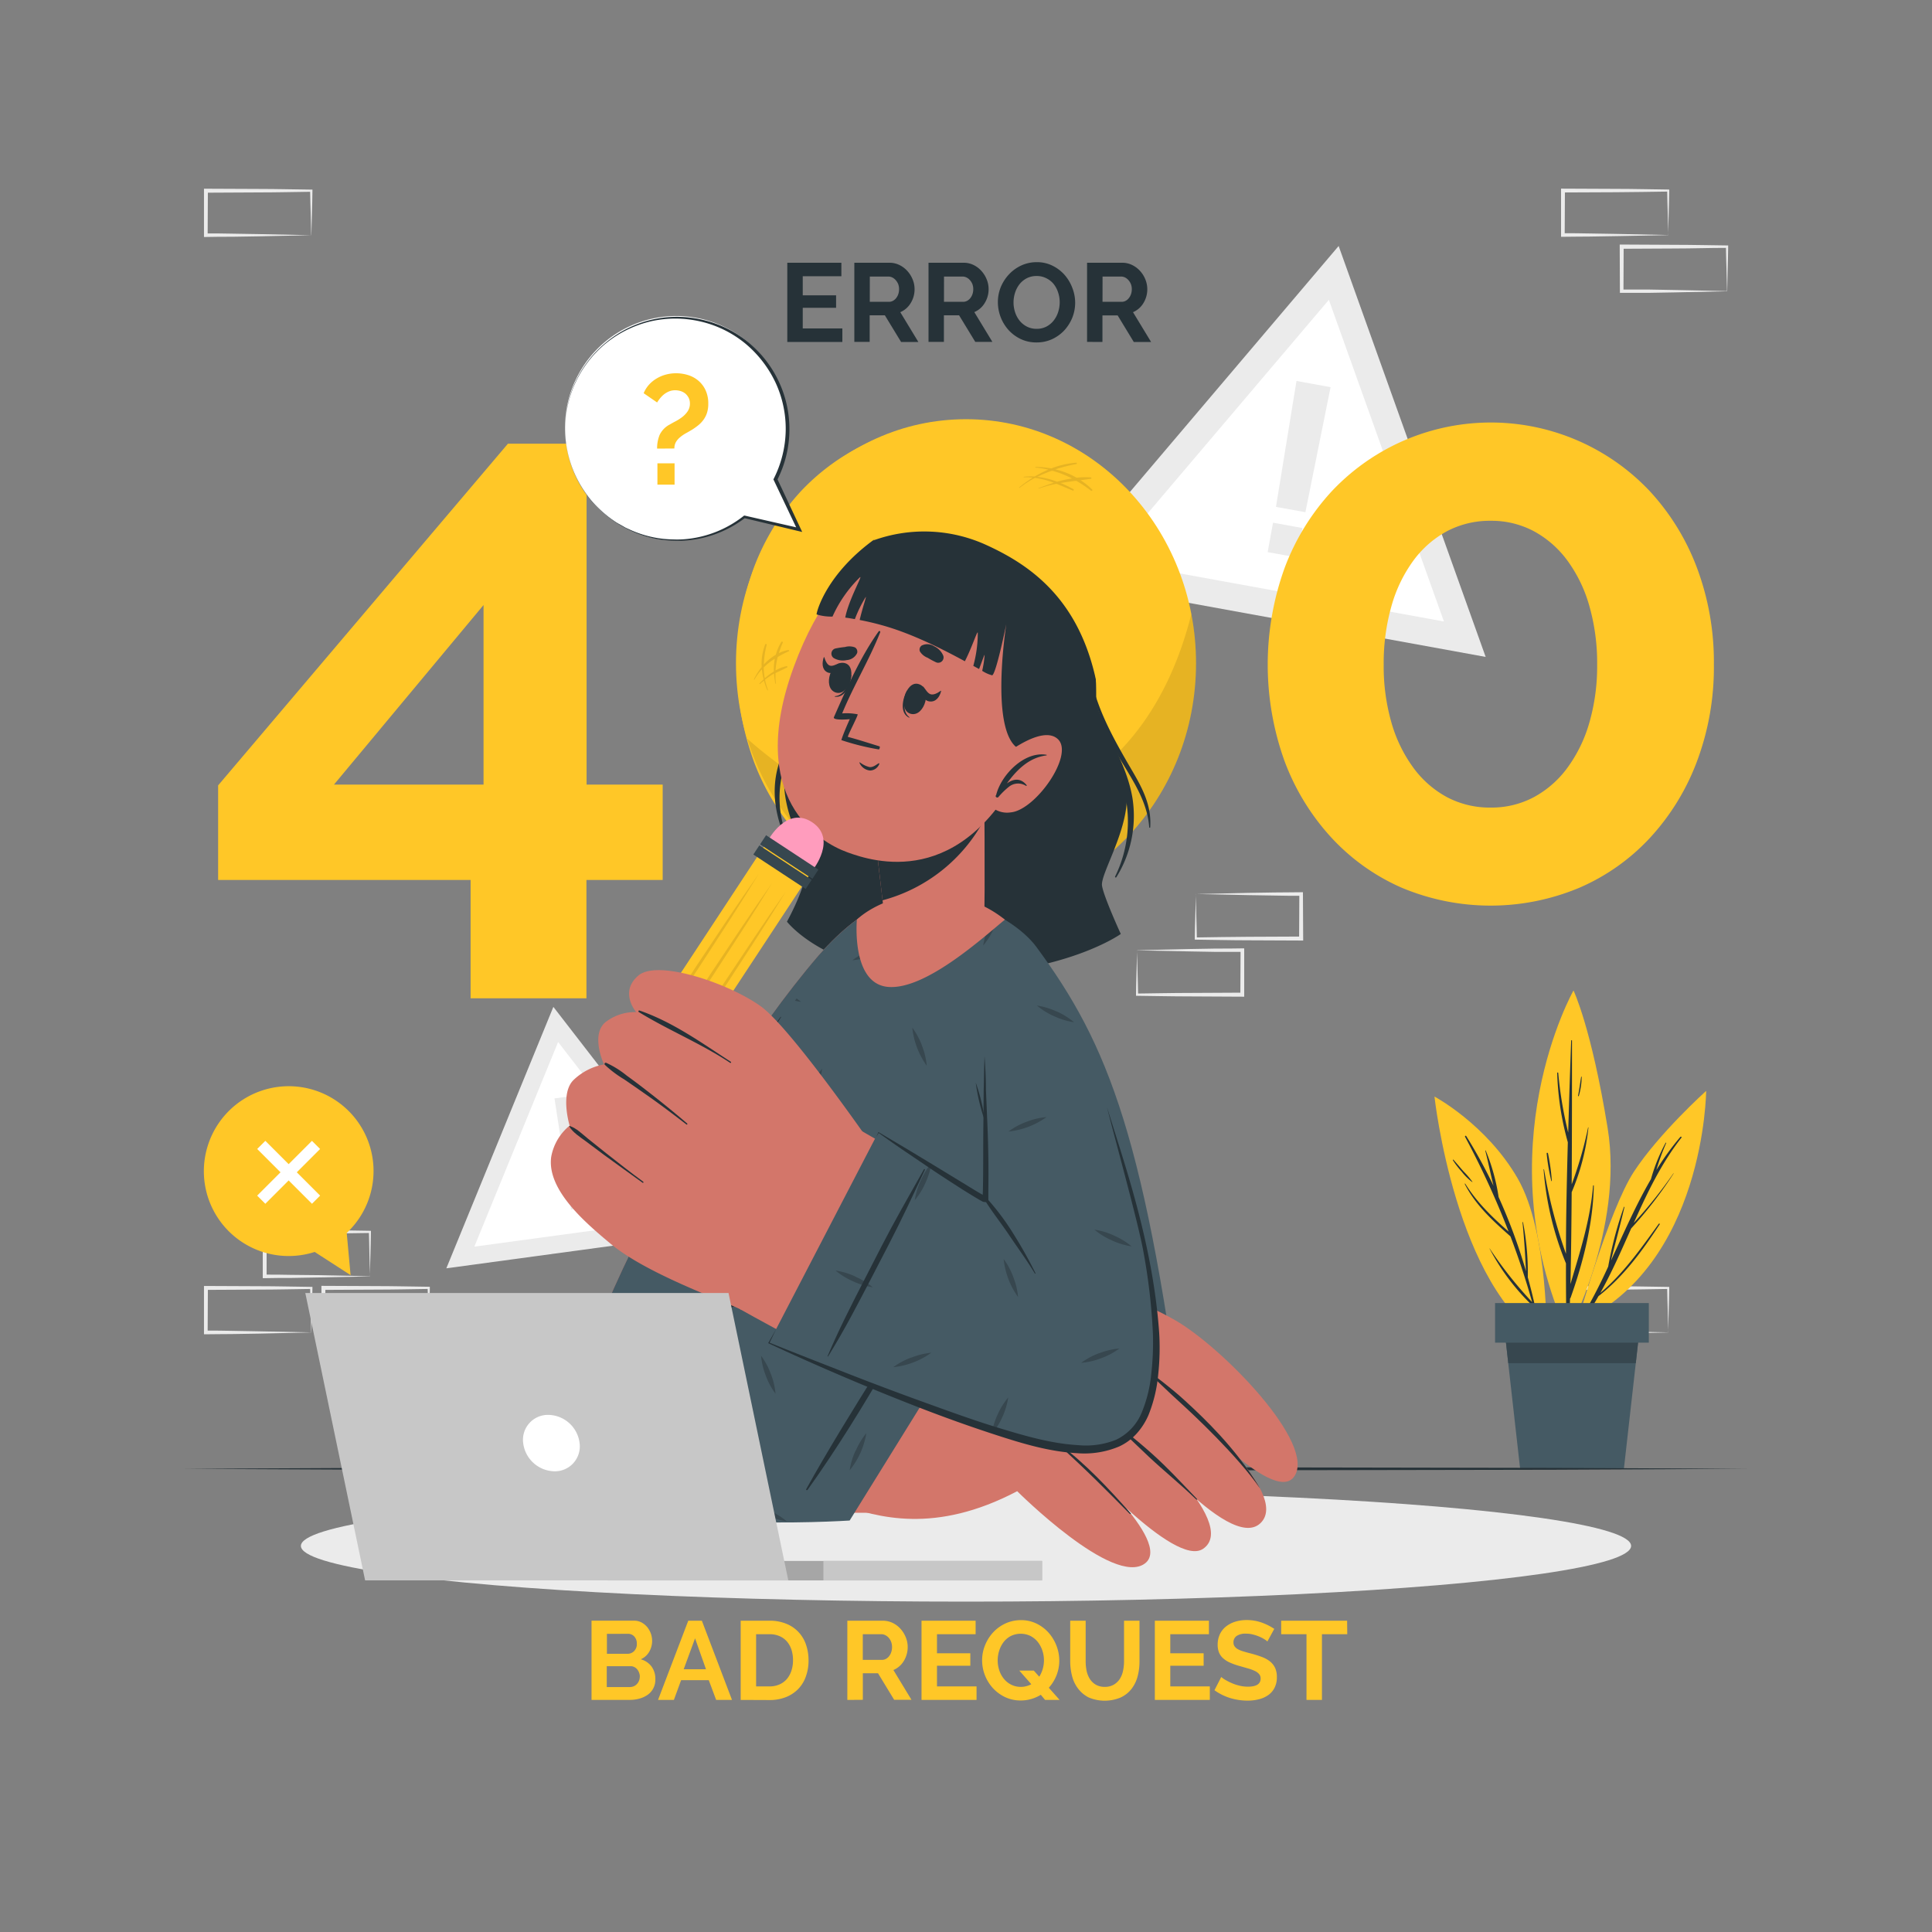 <svg xmlns="http://www.w3.org/2000/svg" viewBox="0 0 500 500"><rect x="0" y="0" width="500" height="500" fill="#808080" stroke="none"/><g id="freepik--background-complete--inject-68"><path d="M95.6,324.51c0-1.92-.11-3.82-.13-5.7l.28.28c-4.54.05-9.09.16-13.63.17l-13.63.06.51-.51,0,11.52-.46-.46c2.24,0,4.48,0,6.74.06L82,330l13.75.29Zm-13.36,6.1-6.86.12c-2.29,0-4.59,0-6.89.06H68v-.46L68,318.81v-.52h.52l13.63.07c4.54,0,9.09.11,13.63.17H96v.28c0,1.95-.09,3.9-.13,5.82l-.15,5.7Z" style="fill:#ebebeb"></path><path d="M80.4,339c-.05-1.92-.12-3.81-.14-5.7l.28.28c-4.54.06-9.08.17-13.63.17l-13.63.07.52-.52-.06,11.52-.46-.46c2.25,0,4.49,0,6.74.06l6.77.12,13.75.28ZM67,345.14l-6.86.11c-2.29.05-4.59,0-6.89.06h-.46v-.47l0-11.52v-.51h.52l13.63.06c4.55,0,9.09.12,13.63.17h.29v.27c0,2-.09,3.9-.13,5.82l-.15,5.7Z" style="fill:#ebebeb"></path><path d="M110.81,339c0-1.92-.12-3.81-.14-5.7l.29.28c-4.55.06-9.09.17-13.63.17l-13.63.07.51-.52-.06,11.52-.45-.46c2.24,0,4.48,0,6.73.06l6.78.12,13.75.28Zm-13.37,6.11-6.85.11c-2.29.05-4.6,0-6.89.06h-.46v-.47l-.06-11.52v-.51h.52l13.63.06c4.54,0,9.08.12,13.63.17h.28v.27c0,2-.09,3.9-.14,5.82l-.14,5.7Z" style="fill:#ebebeb"></path><path d="M431.6,339c-.05-1.92-.12-3.81-.14-5.7l.28.28c-4.54.06-9.08.17-13.63.17l-13.63.07.52-.52-.06,11.52-.46-.46c2.25,0,4.49,0,6.74.06l6.78.12,13.74.28Zm-13.37,6.11-6.85.11c-2.3.05-4.6,0-6.9.06H404v-.47L404,333.33v-.51h.51l13.63.06c4.55,0,9.09.12,13.63.17H432v.27c0,2-.09,3.9-.14,5.82l-.15,5.7Z" style="fill:#ebebeb"></path><path d="M431.6,55c-.05-1.92-.12-3.81-.14-5.7l.28.28c-4.54.05-9.08.16-13.63.17l-13.63.06.52-.51-.06,11.52-.46-.46c2.25,0,4.49,0,6.74.06l6.78.11,13.74.29Zm-13.37,6.11-6.85.11c-2.3.05-4.6,0-6.9.06H404v-.46L404,49.34v-.52h.51l13.63.06c4.55,0,9.09.12,13.63.17H432v.28c0,1.95-.09,3.9-.14,5.82l-.15,5.7Z" style="fill:#ebebeb"></path><path d="M446.81,69.56c-.05-1.91-.12-3.81-.14-5.69l.28.28c-4.54,0-9.09.16-13.63.16l-13.63.07.51-.51-.05,11.51-.46-.45c2.25,0,4.49,0,6.74,0l6.77.12,13.75.28Zm-13.37,6.11-6.86.12c-2.29,0-4.59,0-6.89,0h-.46v-.47l-.05-11.51v-.52h.52l13.63.07c4.54,0,9.09.11,13.63.16h.29v.28c0,1.95-.09,3.89-.13,5.82L447,75.38Z" style="fill:#ebebeb"></path><path d="M80.4,55.05c-.05-1.92-.12-3.81-.14-5.7l.28.28c-4.54.06-9.08.17-13.63.17l-13.63.07.52-.52-.06,11.52-.46-.46c2.25,0,4.49,0,6.74.06l6.77.11,13.75.29ZM67,61.16l-6.86.11c-2.29,0-4.59,0-6.89.06h-.46v-.46l0-11.52v-.51h.52l13.63.06c4.55,0,9.09.12,13.63.17h.29v.28c0,2-.09,3.9-.13,5.82l-.15,5.7Z" style="fill:#ebebeb"></path><path d="M294.4,251.72c.05,1.91.12,3.81.14,5.7l-.28-.29c4.54-.05,9.09-.16,13.63-.16l13.63-.07-.52.52.06-11.52.46.45c-2.25,0-4.49,0-6.74,0l-6.77-.12-13.75-.28Zm13.37-6.11,6.86-.12c2.29,0,4.59,0,6.89-.05H322v.47l0,11.52v.51h-.52l-13.63-.07c-4.54,0-9.09-.11-13.63-.16H294v-.27c0-2,.09-3.9.13-5.83l.15-5.69Z" style="fill:#ebebeb"></path><path d="M309.61,237.19c.05,1.92.12,3.81.14,5.7l-.28-.28c4.54-.05,9.08-.16,13.63-.17l13.63-.06-.52.51.06-11.52.46.46c-2.25,0-4.49,0-6.74-.06l-6.78-.11-13.74-.29ZM323,231.08l6.85-.11c2.29-.05,4.6,0,6.9-.06h.45v.46l.06,11.52v.52h-.51l-13.63-.06c-4.55,0-9.09-.12-13.63-.17h-.29v-.28c0-1.95.09-3.9.14-5.82l.15-5.7Z" style="fill:#ebebeb"></path><polygon points="346.44 63.66 273.36 149.78 384.49 170.01 346.44 63.66" style="fill:#ebebeb"></polygon><polygon points="343.91 77.6 286.7 145.01 373.69 160.84 343.91 77.6" style="fill:#fff"></polygon><polygon points="335.53 98.59 344.35 100.2 337.84 132.56 330.22 131.18 335.53 98.59" style="fill:#ebebeb"></polygon><rect x="328.72" y="135.88" width="7.74" height="7.74" transform="translate(30.4 -57.3) rotate(10.32)" style="fill:#ebebeb"></rect><polygon points="143.21 260.58 115.51 328.24 187.95 318.4 143.21 260.58" style="fill:#ebebeb"></polygon><polygon points="144.44 269.67 122.76 322.63 179.46 314.93 144.44 269.67" style="fill:#fff"></polygon><polygon points="143.5 284.27 149.24 283.49 151.73 304.71 146.76 305.39 143.5 284.27" style="fill:#ebebeb"></polygon><rect x="147.44" y="307.68" width="5.01" height="5.01" transform="translate(-40.38 23) rotate(-7.73)" style="fill:#ebebeb"></rect></g><g id="freepik--Shadow--inject-68"><ellipse cx="250" cy="400.08" rx="172.13" ry="14.42" style="fill:#ebebeb"></ellipse></g><g id="freepik--Plant--inject-68"><path d="M408.16,342.52s8.18-29.33,14.7-39.29,18.69-20.91,18.69-20.91S441.27,327.55,408.16,342.52Z" style="fill:#FFC727"></path><path d="M408.75,342a140,140,0,0,0,7.45-14.21,98.28,98.28,0,0,1,4.06-15.42c0-.1.16-.05.14.05-1.08,4.63-2.34,9.22-3.49,13.84,3.3-7.13,6.43-14.36,10.36-21.11a45.58,45.58,0,0,1,3.79-9.39c.05-.08.19,0,.15.05a59.33,59.33,0,0,0-2.55,7,69.37,69.37,0,0,1,6.21-8.57c.14-.17.43,0,.28.19-5.25,6.71-8.88,14.34-12.33,22.06a118.07,118.07,0,0,0,10.26-12.82,0,0,0,0,1,.07,0,105.41,105.41,0,0,1-11,14.24c-2.52,5.66-5,11.34-8,16.72,6-5.06,10.6-11.62,15.16-17.94a.14.14,0,0,1,.23.15c-4.57,6.94-9.29,13.48-15.86,18.61a72.4,72.4,0,0,1-4.38,6.86A.35.35,0,0,1,408.75,342Z" style="fill:#263238"></path><path d="M405.63,345.17s14.69-27.05,10.42-53.27-8.83-35.56-8.83-35.56S384.13,297.12,405.63,345.17Z" style="fill:#FFC727"></path><path d="M399.6,302.65a127.76,127.76,0,0,0,5.67,21.83c0-9.62.23-19.24.48-28.86A74.44,74.44,0,0,1,403,277.69c0-.18.26-.16.27,0a102.76,102.76,0,0,0,2.58,15.42q.33-11.91.77-23.81c0-.13.21-.13.21,0,0,12.4,0,24.8-.08,37.21A100.26,100.26,0,0,0,411,291.78s.09,0,.09,0a57.7,57.7,0,0,1-4.34,16.76c-.06,7.93-.14,15.86-.32,23.78,2.49-8.43,5.14-16.59,5.86-25.49a.1.1,0,0,1,.19,0c-.2,9.82-2.73,19.79-6,29a.67.67,0,0,1-.16.23c-.08,2.89-.16,5.79-.26,8.69a.32.32,0,0,1-.64,0c-.12-5.93-.16-11.86-.15-17.78a79.84,79.84,0,0,1-5.79-24.35C399.47,302.59,399.59,302.57,399.6,302.65Z" style="fill:#263238"></path><path d="M400.61,298.46a50.87,50.87,0,0,1,1,7.15c0,.08-.12.09-.14,0a50.16,50.16,0,0,1-1.2-7.12C400.26,298.32,400.57,298.28,400.61,298.46Z" style="fill:#263238"></path><path d="M409.2,278.69c0-.08.13-.05.14,0a18.28,18.28,0,0,1-.74,4.93.1.1,0,0,1-.2-.06C408.72,282,408.92,280.32,409.2,278.69Z" style="fill:#263238"></path><path d="M400.27,347.24s.6-28.24-7.5-42.27-21.53-21.18-21.53-21.18S376.66,333.55,400.27,347.24Z" style="fill:#FFC727"></path><path d="M385.51,323.09a105.26,105.26,0,0,0,11,13.89c-1.61-5.77-3.49-11.44-5.6-17-4.54-4-9.05-8.11-11.83-13.56a.07.07,0,1,1,.13-.07c3,4.82,7,8.68,11.22,12.39a219.83,219.83,0,0,0-11.28-24.55.18.18,0,0,1,.31-.18,134.23,134.23,0,0,1,7.07,12.89c-.76-3-1.37-6.11-2.14-9.1,0-.09.09-.12.13,0a51.49,51.49,0,0,1,3.32,12A143.81,143.81,0,0,1,394.93,329c-.21-4.24-.47-8.45-.91-12.67,0-.08.13-.1.14,0a68.56,68.56,0,0,1,1.23,14.22q1.75,6.31,2.94,12.76a.09.09,0,0,1-.18,0c-.44-1.79-.92-3.58-1.41-5.36,0,0-.06,0-.09,0a57.5,57.5,0,0,1-11.18-14.86S385.5,323.06,385.51,323.09Z" style="fill:#263238"></path><path d="M376.13,300.12c.9,1,1.73,2,2.6,3a23.18,23.18,0,0,1,2.33,2.73s0,.08-.06.06a13.83,13.83,0,0,1-2.69-2.66,21.84,21.84,0,0,1-2.31-3C376,300.14,376.07,300.05,376.13,300.12Z" style="fill:#263238"></path><path d="M424.34,343.79l-1,9-3.08,27.36H393.41l-3.08-27.36-1-9h35Z" style="fill:#455a64"></path><path d="M424.34,343.79l-1,9h-33l-1-9h35Z" style="fill:#37474f"></path><rect x="386.93" y="337.23" width="39.79" height="10.25" transform="translate(813.64 684.71) rotate(180)" style="fill:#455a64"></rect></g><g id="freepik--Table--inject-68"><polygon points="452.73 380.13 402.05 380.37 351.36 380.46 250 380.63 148.64 380.46 97.95 380.37 47.27 380.13 97.95 379.88 148.64 379.8 250 379.63 351.36 379.8 402.05 379.89 452.73 380.13" style="fill:#263238"></polygon></g><g id="freepik--Text--inject-68"><path d="M169.6,434.65a4.69,4.69,0,0,1-1.94,3.93,6.77,6.77,0,0,1-2.11,1,9.21,9.21,0,0,1-2.56.35h-9.9v-20.5h11a4.06,4.06,0,0,1,1.94.46,5,5,0,0,1,1.47,1.2,5.82,5.82,0,0,1,.94,1.67,5.7,5.7,0,0,1,.33,1.89,5.59,5.59,0,0,1-.75,2.82,4.61,4.61,0,0,1-2.2,1.95,5.18,5.18,0,0,1,2.79,1.86A5.39,5.39,0,0,1,169.6,434.65Zm-12.53-11.81V428h5.32a2.35,2.35,0,0,0,1.71-.69,2.52,2.52,0,0,0,.71-1.91,2.64,2.64,0,0,0-.65-1.87,2.12,2.12,0,0,0-1.6-.7Zm8.52,11.06a2.91,2.91,0,0,0-.19-1,2.8,2.8,0,0,0-.5-.88,2.26,2.26,0,0,0-.75-.59,2.05,2.05,0,0,0-1-.22h-6.12v5.4H163a2.7,2.7,0,0,0,1-.2,2.37,2.37,0,0,0,.82-.57,2.71,2.71,0,0,0,.75-1.89Z" style="fill:#FFC727"></path><path d="M178.12,419.44h3.52l7.8,20.5h-4.1l-1.91-5.11h-7.16l-1.87,5.11h-4.1ZM182.71,432,179.88,424,176.94,432Z" style="fill:#FFC727"></path><path d="M191.69,439.94v-20.5h7.45a11.07,11.07,0,0,1,4.4.81,8.78,8.78,0,0,1,5.07,5.44,12.28,12.28,0,0,1,.64,4,12,12,0,0,1-.71,4.23,8.9,8.9,0,0,1-2,3.23,9.05,9.05,0,0,1-3.19,2.08,11.26,11.26,0,0,1-4.17.74Zm13.54-10.28a8.77,8.77,0,0,0-.4-2.72,6.3,6.3,0,0,0-1.18-2.13,5.31,5.31,0,0,0-1.93-1.39,6.42,6.42,0,0,0-2.58-.49h-3.46v13.51h3.46a6.17,6.17,0,0,0,2.61-.52,5.34,5.34,0,0,0,1.91-1.42,6.42,6.42,0,0,0,1.17-2.16A8.55,8.55,0,0,0,205.23,429.66Z" style="fill:#FFC727"></path><path d="M219.29,439.94v-20.5h9.07A5.88,5.88,0,0,1,231,420a6.65,6.65,0,0,1,2.07,1.56,7.36,7.36,0,0,1,1.35,2.19,6.55,6.55,0,0,1,.49,2.47,6.87,6.87,0,0,1-1,3.63,5.75,5.75,0,0,1-2.7,2.35l4.68,7.71h-4.48l-4.18-6.87h-3.93v6.87Zm4-10.37h5a2,2,0,0,0,1-.26,2.52,2.52,0,0,0,.82-.71,3.27,3.27,0,0,0,.55-1.05,4.21,4.21,0,0,0,.2-1.3,3.83,3.83,0,0,0-.23-1.33,3.43,3.43,0,0,0-.62-1.05,2.71,2.71,0,0,0-.9-.69,2.2,2.2,0,0,0-1-.25h-4.82Z" style="fill:#FFC727"></path><path d="M252.73,436.44v3.5H238.49v-20.5h14v3.49h-10v4.94h8.63v3.23h-8.63v5.34Z" style="fill:#FFC727"></path><path d="M269.36,438.61a10.22,10.22,0,0,1-2.43,1.08,9.56,9.56,0,0,1-2.77.39,9.25,9.25,0,0,1-4.08-.89,10.28,10.28,0,0,1-3.15-2.34,10.73,10.73,0,0,1-2.76-7.16,10.31,10.31,0,0,1,.77-3.93,10.89,10.89,0,0,1,2.1-3.32,10.22,10.22,0,0,1,3.19-2.3,9.63,9.63,0,0,1,4-.85,9.06,9.06,0,0,1,4.05.91,10.07,10.07,0,0,1,3.14,2.39,11,11,0,0,1,2,3.34,10.64,10.64,0,0,1,.72,3.82,10.31,10.31,0,0,1-.71,3.81,10.54,10.54,0,0,1-2,3.23l2.8,3.15h-3.76Zm-5.17-2.05a5.26,5.26,0,0,0,1.46-.19,5.53,5.53,0,0,0,1.25-.5l-3.11-3.53h3.75l1.42,1.59a8,8,0,0,0,.79-6.81,7.18,7.18,0,0,0-1.19-2.2,5.93,5.93,0,0,0-1.87-1.53,5.83,5.83,0,0,0-5.07,0,5.62,5.62,0,0,0-1.88,1.57,7.24,7.24,0,0,0-1.14,2.21,8.23,8.23,0,0,0,0,5.07,6.77,6.77,0,0,0,1.17,2.19,5.67,5.67,0,0,0,1.87,1.53A5.39,5.39,0,0,0,264.19,436.56Z" style="fill:#FFC727"></path><path d="M285.88,436.56a4.54,4.54,0,0,0,2.38-.58,4.66,4.66,0,0,0,1.56-1.5,6.22,6.22,0,0,0,.83-2.12,11.83,11.83,0,0,0,.25-2.47V419.44h4v10.45a14.87,14.87,0,0,1-.5,4,9.13,9.13,0,0,1-1.59,3.23,7.61,7.61,0,0,1-2.79,2.19,10.64,10.64,0,0,1-8.24,0A7.85,7.85,0,0,1,279,437a8.9,8.9,0,0,1-1.55-3.25,15.19,15.19,0,0,1-.48-3.84V419.44h4v10.45a12.7,12.7,0,0,0,.24,2.5,6.45,6.45,0,0,0,.84,2.12,4.6,4.6,0,0,0,1.55,1.49A4.55,4.55,0,0,0,285.88,436.56Z" style="fill:#FFC727"></path><path d="M313.1,436.44v3.5H298.87v-20.5h14v3.49h-10v4.94h8.63v3.23h-8.63v5.34Z" style="fill:#FFC727"></path><path d="M328,424.81a4.21,4.21,0,0,0-.74-.55,8.62,8.62,0,0,0-1.3-.68,10.77,10.77,0,0,0-1.66-.56,6.91,6.91,0,0,0-1.81-.23,4.13,4.13,0,0,0-2.46.6,2,2,0,0,0-.81,1.71,1.7,1.7,0,0,0,.31,1,2.64,2.64,0,0,0,.88.74,7.17,7.17,0,0,0,1.46.57c.58.18,1.26.36,2,.55q1.5.4,2.73.87a7.5,7.5,0,0,1,2.08,1.15,4.87,4.87,0,0,1,1.31,1.66,5.51,5.51,0,0,1,.46,2.39,5.86,5.86,0,0,1-.62,2.81,5.17,5.17,0,0,1-1.67,1.89,7.24,7.24,0,0,1-2.43,1.06,12.2,12.2,0,0,1-2.87.33,15.47,15.47,0,0,1-4.56-.69,14.19,14.19,0,0,1-4-2l1.76-3.43a5.36,5.36,0,0,0,.94.68,15.55,15.55,0,0,0,1.6.83,12,12,0,0,0,2.05.71,9.37,9.37,0,0,0,2.31.29c2.19,0,3.29-.7,3.29-2.11a1.75,1.75,0,0,0-.38-1.13,3.24,3.24,0,0,0-1.06-.8,10.23,10.23,0,0,0-1.68-.64l-2.19-.63a18,18,0,0,1-2.56-.89,6.58,6.58,0,0,1-1.8-1.12,4.08,4.08,0,0,1-1.09-1.5,5.24,5.24,0,0,1-.36-2,6.44,6.44,0,0,1,.58-2.77,5.57,5.57,0,0,1,1.6-2,7.37,7.37,0,0,1,2.38-1.23,9.86,9.86,0,0,1,2.92-.42,11.45,11.45,0,0,1,4,.68,14.9,14.9,0,0,1,3.17,1.6Z" style="fill:#FFC727"></path><path d="M348.67,422.93h-6.55v17h-4v-17h-6.55v-3.49h17.06Z" style="fill:#FFC727"></path></g><g id="freepik--400-error--inject-68"><path d="M121.79,258.36V227.73H56.45V203.26l75-88.43h20.36v88.22h19.69v24.68H151.77v30.63ZM86.43,203.05h38.71V156.58Z" style="fill:#FFC727"></path><path d="M306.16,172a69.32,69.32,0,0,1-4.36,25,60.5,60.5,0,0,1-12.08,19.74,54.32,54.32,0,0,1-18.35,13,59.39,59.39,0,0,1-46,0,54.47,54.47,0,0,1-18.24-13A60.33,60.33,0,0,1,195.07,197a73.61,73.61,0,0,1,0-50,60.54,60.54,0,0,1,12.08-19.74,56.54,56.54,0,0,1,82.57,0A60.71,60.71,0,0,1,301.8,147,69.41,69.41,0,0,1,306.16,172ZM276,172a53.77,53.77,0,0,0-2-15.11,36.67,36.67,0,0,0-5.7-11.83,26.27,26.27,0,0,0-8.73-7.61,23.29,23.29,0,0,0-11.08-2.67,23.77,23.77,0,0,0-11.3,2.67,26.34,26.34,0,0,0-8.72,7.61,36.69,36.69,0,0,0-5.71,11.83,53.78,53.78,0,0,0-2,15.11,52.72,52.72,0,0,0,2,15,36.9,36.9,0,0,0,5.71,11.72,26.23,26.23,0,0,0,8.72,7.61,23.77,23.77,0,0,0,11.3,2.67,23.29,23.29,0,0,0,11.08-2.67,26.16,26.16,0,0,0,8.73-7.61,36.89,36.89,0,0,0,5.7-11.72A52.71,52.71,0,0,0,276,172Z" style="fill:#FFC727"></path><path d="M443.55,172a69.32,69.32,0,0,1-4.36,25,60.35,60.35,0,0,1-12.09,19.74,54.18,54.18,0,0,1-18.34,13,59.42,59.42,0,0,1-46,0,54.43,54.43,0,0,1-18.23-13A60.35,60.35,0,0,1,332.45,197a73.77,73.77,0,0,1,0-50,60.56,60.56,0,0,1,12.09-19.74,56.52,56.52,0,0,1,82.56,0A60.56,60.56,0,0,1,439.19,147,69.41,69.41,0,0,1,443.55,172Zm-30.21,0a53.78,53.78,0,0,0-2-15.11,36.69,36.69,0,0,0-5.71-11.83,26.34,26.34,0,0,0-8.72-7.61,23.29,23.29,0,0,0-11.08-2.67,23.74,23.74,0,0,0-11.3,2.67,26.37,26.37,0,0,0-8.73,7.61,36.67,36.67,0,0,0-5.7,11.83,53.77,53.77,0,0,0-2,15.11,52.71,52.71,0,0,0,2,15,36.89,36.89,0,0,0,5.7,11.72,26.26,26.26,0,0,0,8.73,7.61,23.74,23.74,0,0,0,11.3,2.67,23.29,23.29,0,0,0,11.08-2.67,26.23,26.23,0,0,0,8.72-7.61A36.9,36.9,0,0,0,411.33,187,52.72,52.72,0,0,0,413.34,172Z" style="fill:#FFC727"></path><path d="M218,85v3.5H203.75V68h14v3.49h-10v4.94h8.63v3.23h-8.63V85Z" style="fill:#263238"></path><path d="M221.1,88.48V68h9.06a5.76,5.76,0,0,1,2.62.59,6.61,6.61,0,0,1,2.06,1.56,7.27,7.27,0,0,1,1.36,2.19,6.55,6.55,0,0,1,.49,2.47,6.73,6.73,0,0,1-1,3.62,5.73,5.73,0,0,1-2.7,2.36l4.68,7.71H233.2L229,81.6h-3.93v6.88Zm4-10.37h5a2.12,2.12,0,0,0,1-.26,2.66,2.66,0,0,0,.83-.71,3.47,3.47,0,0,0,.54-1,4,4,0,0,0,.21-1.3,3.83,3.83,0,0,0-.23-1.33,3.67,3.67,0,0,0-.63-1,2.85,2.85,0,0,0-.89-.7,2.39,2.39,0,0,0-1-.24h-4.82Z" style="fill:#263238"></path><path d="M240.3,88.48V68h9.06a5.76,5.76,0,0,1,2.62.59A6.61,6.61,0,0,1,254,70.13a7.27,7.27,0,0,1,1.36,2.19,6.55,6.55,0,0,1,.49,2.47,6.73,6.73,0,0,1-1,3.62,5.73,5.73,0,0,1-2.7,2.36l4.68,7.71H252.4l-4.19-6.88h-3.93v6.88Zm4-10.37h5a2.12,2.12,0,0,0,1-.26,2.66,2.66,0,0,0,.83-.71,3.47,3.47,0,0,0,.54-1,4,4,0,0,0,.21-1.3,3.83,3.83,0,0,0-.23-1.33,3.64,3.64,0,0,0-.62-1,2.88,2.88,0,0,0-.9-.7,2.39,2.39,0,0,0-1-.24h-4.82Z" style="fill:#263238"></path><path d="M268.25,88.62a9.29,9.29,0,0,1-4.09-.88A10.2,10.2,0,0,1,261,85.4a10.84,10.84,0,0,1-2.75-7.17A10.3,10.3,0,0,1,259,74.3,10.92,10.92,0,0,1,261.13,71a10.22,10.22,0,0,1,3.19-2.3,9.43,9.43,0,0,1,4-.85,8.94,8.94,0,0,1,4.06.91,10.15,10.15,0,0,1,3.13,2.38,10.86,10.86,0,0,1,2,3.35,10.46,10.46,0,0,1,0,7.73,11,11,0,0,1-2.08,3.29,10.16,10.16,0,0,1-3.18,2.28A9.43,9.43,0,0,1,268.25,88.62ZM262.3,78.23a8.16,8.16,0,0,0,.4,2.56,6.93,6.93,0,0,0,1.17,2.2,6,6,0,0,0,1.88,1.53,5.45,5.45,0,0,0,2.53.58,5.39,5.39,0,0,0,2.55-.59,5.86,5.86,0,0,0,1.88-1.58,7,7,0,0,0,1.15-2.21,8.19,8.19,0,0,0,.39-2.49,7.91,7.91,0,0,0-.42-2.57,7,7,0,0,0-1.18-2.2A5.65,5.65,0,0,0,270.77,72a5.37,5.37,0,0,0-2.49-.57,5.47,5.47,0,0,0-2.57.59,5.84,5.84,0,0,0-1.88,1.56,7.08,7.08,0,0,0-1.14,2.2A8.21,8.21,0,0,0,262.3,78.23Z" style="fill:#263238"></path><path d="M281.33,88.48V68h9.06a5.76,5.76,0,0,1,2.62.59,6.73,6.73,0,0,1,2.06,1.56,7.27,7.27,0,0,1,1.36,2.19,6.81,6.81,0,0,1-.51,6.09,5.73,5.73,0,0,1-2.7,2.36l4.68,7.71h-4.48l-4.18-6.88h-3.93v6.88Zm4-10.37h5a2.15,2.15,0,0,0,1-.26,2.52,2.52,0,0,0,.82-.71,3.28,3.28,0,0,0,.55-1,4,4,0,0,0,.21-1.3,3.61,3.61,0,0,0-.24-1.33,3.43,3.43,0,0,0-.62-1,2.85,2.85,0,0,0-.89-.7,2.39,2.39,0,0,0-1-.24h-4.82Z" style="fill:#263238"></path></g><g id="freepik--Character--inject-68"><ellipse cx="250" cy="171.64" rx="59.53" ry="63.15" style="fill:#FFC727"></ellipse><path d="M309.53,171.64c0,34.88-26.65,63.15-59.53,63.15-26.46,0-48.87-18.31-56.62-43.63,12.41,11,36.63,27.51,64.26,20.93,30.52-7.27,44.66-29.28,50.68-53.18A67.43,67.43,0,0,1,309.53,171.64Z" style="opacity:0.1"></path><path d="M282.65,126.69a18.87,18.87,0,0,0-3-2.42l2.69-.36c.21,0,.14-.34,0-.35a19.13,19.13,0,0,0-3.71.07,20.26,20.26,0,0,0-5.51-2.16,46.2,46.2,0,0,1,5.45-1.38c.19,0,.15-.35-.05-.34a22,22,0,0,0-6.44,1.48,23.09,23.09,0,0,0-4.07-.39c-.11,0-.1.16,0,.17a24.55,24.55,0,0,1,3.29.53,29,29,0,0,0-3.52,1.78,15.23,15.23,0,0,0-2.78.06c-.1,0-.1.16,0,.15a14.49,14.49,0,0,1,2.29.08,32,32,0,0,0-3.54,2.54c-.08.06,0,.17.1.11a26.94,26.94,0,0,1,4-2.59,22,22,0,0,1,4.86,1.27c-1.32.42-2.63.89-3.91,1.39-.09,0-.05.17,0,.13a31.8,31.8,0,0,1,4.61-1.25c1.41.55,2.81,1.17,4.24,1.76.21.09.35-.26.15-.36a32.1,32.1,0,0,0-3.28-1.61c1.33-.23,2.66-.41,4-.58a32.85,32.85,0,0,1,3.8,2.56C282.56,127.14,282.84,126.88,282.65,126.69Zm-9-2a20.51,20.51,0,0,0-5.2-1.28,31.08,31.08,0,0,1,3.82-1.59,25.68,25.68,0,0,1,5.16,2A32.32,32.32,0,0,0,273.65,124.64Z" style="opacity:0.1"></path><path d="M204.13,168.55c.2-.09.05-.35-.14-.32a9,9,0,0,0-2.41.79,26.06,26.06,0,0,1,1-2.68.22.22,0,0,0-.37-.22,13,13,0,0,0-1.44,3.33,13.19,13.19,0,0,0-3.08,2.51,23.32,23.32,0,0,1,.73-5.08.2.2,0,0,0-.38-.11,13.61,13.61,0,0,0-.92,5.87,14.83,14.83,0,0,0-2,3.16c0,.09.08.17.13.08a13.88,13.88,0,0,1,1.93-2.66,17.77,17.77,0,0,0,.45,2.59c-.38.35-.75.7-1.08,1.05-.1.09.05.24.15.15.33-.31.68-.58,1-.86a17.35,17.35,0,0,0,.9,2.5c0,.09.19,0,.16-.07a17.39,17.39,0,0,1-.77-2.67,19.35,19.35,0,0,1,2.19-1.51l.14-.06a19,19,0,0,0,.34,2.55c0,.1.18.05.16,0a15.19,15.19,0,0,1-.12-2.69c1-.51,2-.93,3-1.47.19-.11.05-.36-.14-.33a9.35,9.35,0,0,0-2.86,1.12,18.84,18.84,0,0,1,.58-3.49C202.19,169.48,203.13,169,204.13,168.55Zm-6.21,7a16.83,16.83,0,0,1-.27-2.82,16.1,16.1,0,0,1,2.87-2.25,14.43,14.43,0,0,0-.24,3.29A16.58,16.58,0,0,0,197.92,175.53Z" style="opacity:0.1"></path><path d="M226,143.41c-10.44,7.11-15.61,16.37-15,26.7s-7.11,18.56-8,29.82,5.74,19.24,5.74,24.38-5.08,14.21-5.08,14.21,11.08,14.47,41.56,14,44.84-10.81,44.84-10.81-4.41-9.61-4.86-12.49,6.24-13.42,6.43-22.45-7.92-21.21-7.94-25.69.94-29.95-18.42-39.32A40.9,40.9,0,0,0,226,143.41Z" style="fill:#263238"></path><path d="M214.28,175.17c.2-.45-.33-1-.68-.56A68.32,68.32,0,0,0,201.46,198c-2.35,8.09-.17,15.83,3.68,22.9.11.2.39,0,.29-.18-4.16-8.28-5-16.36-1.5-25.1C206.8,188.4,211.05,182.11,214.28,175.17Z" style="fill:#263238"></path><path d="M293.09,206.6c-1.38-8.43-6.58-16.77-10.41-24.1a.38.38,0,0,0-.68.31c2.37,7.06,6.38,13.43,8.55,20.55a32.25,32.25,0,0,1-1.95,23.45c-.11.23.19.42.32.2A30,30,0,0,0,293.09,206.6Z" style="fill:#263238"></path><path d="M291.57,197c-3.92-6.8-7.85-14.15-9.34-22.1,0-.18-.28-.09-.25.09a62.45,62.45,0,0,0,6.22,18.47c3.46,6.59,8.63,12.71,9.21,20.58a.14.14,0,1,0,.27,0C298.1,207.41,294.68,202.4,291.57,197Z" style="fill:#263238"></path><path d="M211.76,247.36c-33.58,39.08-73.69,119.18-64.15,134.21,10.62,16.73,59.09-38.93,57.35-41.39-1.48-2.08,13.78-49.85,24.85-84.78S220.07,237.7,211.76,247.36Z" style="fill:#d3766a"></path><path d="M211.76,247.36c-33.58,39.08-73.69,119.18-64.15,134.21,10.62,16.73,59.09-38.93,57.35-41.39-1.48-2.08,13.78-49.85,24.85-84.78S220.07,237.7,211.76,247.36Z" style="fill:#455a64"></path><path d="M179.68,377.35,185.52,340s-13.78-24.06-5.78-41.33c4-8.74,31.71-51.48,46.61-62.3,14-10.15,35.33-.17,41.84,8.66,18.73,25.39,28.43,49.48,38.89,132.35Z" style="fill:#455a64"></path><path d="M257.63,236.62a23.25,23.25,0,0,0-1.65,3,19,19,0,0,0-1.53,5.09,18.84,18.84,0,0,0,2.79-4.52,25.24,25.24,0,0,0,1.15-3.19Zm-19.35,68.92a18.49,18.49,0,0,0-1.54,5.08,18.53,18.53,0,0,0,2.79-4.52,18.89,18.89,0,0,0,1.53-5.09A18.66,18.66,0,0,0,238.28,305.54Zm-16.81,69.89c-.27.63-.53,1.27-.76,1.92h1.35c.24-.45.46-.9.67-1.36a18.78,18.78,0,0,0,1.53-5.09A19.09,19.09,0,0,0,221.47,375.43Zm70.67-81.09c0,.05,0,.09,0,.14l0-.05A.29.29,0,0,0,292.14,294.34Zm-34,71.84a18.89,18.89,0,0,0-1.53,5.09,20.41,20.41,0,0,0,4.32-9.61A18.84,18.84,0,0,0,258.14,366.18Zm-71.67-33.29a18.82,18.82,0,0,0-1.53,5.08,20.41,20.41,0,0,0,4.32-9.61A19.09,19.09,0,0,0,186.47,332.89ZM210,281.09a18.45,18.45,0,0,0-1.54,5.09,18.28,18.28,0,0,0,2.79-4.53,18.47,18.47,0,0,0,1.53-5.08A18.8,18.8,0,0,0,210,281.09Zm63.49-19.33a18.82,18.82,0,0,0-5.08-1.53,18.53,18.53,0,0,0,4.52,2.79,18.89,18.89,0,0,0,5.09,1.53A19.09,19.09,0,0,0,273.48,261.76Zm14.89,58a18.13,18.13,0,0,0-5.08-1.53,18.49,18.49,0,0,0,4.52,2.78,18.9,18.9,0,0,0,5.09,1.54A18.77,18.77,0,0,0,288.37,319.8Zm-82.19-61.38-.45.6a13.94,13.94,0,0,0,1.59.3Q206.77,258.84,206.18,258.42Zm15.15,72a18.43,18.43,0,0,0-5.09-1.53,18.73,18.73,0,0,0,4.53,2.78,18.45,18.45,0,0,0,5.09,1.54A19.09,19.09,0,0,0,221.33,330.38Zm17.28-59.74a18.63,18.63,0,0,0-2.52-4.68,20.59,20.59,0,0,0,3.74,9.85A18.51,18.51,0,0,0,238.61,270.64Zm23.64,59.91a18.28,18.28,0,0,0-2.51-4.68,20.59,20.59,0,0,0,3.74,9.85A18.26,18.26,0,0,0,262.25,330.55Zm-78.53-39.09c-.23.4-.47.8-.7,1.18a13.36,13.36,0,0,0,1.27,2A14.75,14.75,0,0,0,183.72,291.46Zm15.76,64.08a18.63,18.63,0,0,0-2.52-4.68,19,19,0,0,0,1.23,5.17,18.63,18.63,0,0,0,2.52,4.68A18.6,18.6,0,0,0,199.48,355.54ZM225.27,246a18.92,18.92,0,0,0-4.68,2.51,18.69,18.69,0,0,0,5.17-1.23,18.28,18.28,0,0,0,4.68-2.51A18.52,18.52,0,0,0,225.27,246Zm59.21,104.26a18.92,18.92,0,0,0-4.68,2.51A18.6,18.6,0,0,0,285,351.5a18.28,18.28,0,0,0,4.68-2.51A18.6,18.6,0,0,0,284.48,350.22ZM202.81,309a18.92,18.92,0,0,0-4.68,2.51,19,19,0,0,0,5.17-1.22,18.63,18.63,0,0,0,4.68-2.52A18.6,18.6,0,0,0,202.81,309Zm33,42.38a18.92,18.92,0,0,0-4.68,2.51,20.59,20.59,0,0,0,9.85-3.74A18.6,18.6,0,0,0,235.85,351.35Zm-55.43,21.29-.25,1.55.09,0a18.92,18.92,0,0,0,4.68-2.51A17.44,17.44,0,0,0,180.42,372.64Zm85.25-82.32a18.63,18.63,0,0,0-4.68,2.52,20.59,20.59,0,0,0,9.85-3.74A18.59,18.59,0,0,0,265.67,290.32Z" style="fill:#37474f"></path><path d="M202,263.2Q197.77,269,193.73,275c.74-1.55,1.48-3.09,2.2-4.64a.1.1,0,0,0-.17-.09c-1,1.94-1.92,3.91-2.82,5.89q-5.41,8-10.49,16.24a42.59,42.59,0,0,0-3.72,7.27,32.49,32.49,0,0,0-1.83,7.73,41.19,41.19,0,0,0-.12,7.93,55.3,55.3,0,0,0,1.15,8.09,51.77,51.77,0,0,0,2.85,8.84c.6,1.39,1.23,2.77,1.92,4.13s1.91,3.75,1.89,3.85c-.26,1.39-.52,2.37-.69,3.54l-.54,3.59q-.54,3.58-1.06,7.18c-.7,4.75-1.3,9.5-1.89,14.26-.34,2.74-.52,5.5-.9,8.22,0,.11.15.16.17,0,.39-2.37,1-4.72,1.41-7.08s.87-4.75,1.32-7.12c.9-4.79,1.6-9.62,2.35-14.43.21-1.34.42-2.67.62-4a25.6,25.6,0,0,0,.51-4.44s-4.26-8.77-5.92-14.91a52.45,52.45,0,0,1-1.7-7.92,41.49,41.49,0,0,1-.09-7.88,34.37,34.37,0,0,1,1.51-7.72A40,40,0,0,1,183,294.2c2.78-4.95,5.74-9.8,8.74-14.62,3.41-5.47,6.85-10.91,10.37-16.3C202.21,263.19,202.07,263.11,202,263.2Z" style="fill:#263238"></path><path d="M228.39,335.3a118.91,118.91,0,0,0-17.74,2.18c-2.9.61-5.75,1.36-8.61,2.17-1.42.41-2.84.76-4.28,1.11a18.64,18.64,0,0,1-4.58.67.11.11,0,0,0,0,.22,32,32,0,0,0,4.38.09,31.49,31.49,0,0,0,4.2-.61c2.94-.6,5.86-1.34,8.81-2,5.93-1.27,11.86-2.54,17.88-3.38C228.72,335.75,228.67,335.28,228.39,335.3Z" style="fill:#263238"></path><path d="M242.85,341.16a129.24,129.24,0,0,0-14.7-1.31c-2.46-.07-4.91,0-7.37.13-1.17.07-2.34.16-3.51.26s-2.57.39-3.86.48c-.13,0-.14.22,0,.22,1.22-.05,2.45.1,3.67.12l3.68.05c2.45,0,4.9.11,7.36.13,4.91,0,9.81.12,14.72.32C243.1,341.57,243.1,341.19,242.85,341.16Z" style="fill:#263238"></path><path d="M148.4,383.23c10.17,9.93,32.37,8,88.72,8.32,7.8.05,22.93-54.89,14.61-55.37-10.49-.6-51.31-.67-54.29-.29C172.25,339,141.5,376.5,148.4,383.23Z" style="fill:#d3766a"></path><path d="M232.83,337.29s21.8-6.44,34.29-6.28c16.74.22,31.1,7.29,36.94,10.62,12.19,6.95,36.86,32.18,30.84,40.55-5.46,7.58-29.37-19.48-29.37-19.48s28.93,23.57,20.68,31.49S292,369.11,292,369.11s29.18,24.88,19.39,31.7c-7.41,5.16-32.61-23.4-32.61-23.4S303.71,399,296.33,404.6c-8.16,6.22-33.08-18.68-33.08-18.68-21.18,11.14-36.08,6.89-46.21,3.26C214.59,388.3,232.83,337.29,232.83,337.29Z" style="fill:#d3766a"></path><path d="M296,353.91c3.5,2.64,7.06,5.3,10.31,8.25s6.41,6,9.37,9.24c7.27,7.94,10.57,14.05,10.33,13.7-5.81-8.4-17.28-19.13-20.54-22.08s-6.34-6-9.58-9C295.84,354,296,353.84,296,353.91Z" style="fill:#263238"></path><path d="M285.19,365.46c4.32,3.57,8.74,7,12.9,10.72s7.75,7.66,11.63,11.68c.3.31,0,.37-.28.07-4-3.86-8.06-7.12-12.14-10.94s-8-7.79-12.21-11.44C285,365.5,285.12,365.4,285.19,365.46Z" style="fill:#263238"></path><path d="M274.09,373.69c6.88,5.12,12.81,11.51,18.48,17.91.28.32-.07.35-.38,0-6-6.07-10.72-10.88-18.28-17.72C273.79,373.83,273.94,373.58,274.09,373.69Z" style="fill:#263238"></path><path d="M258.77,330.8l-38.88,62.71s-62.76,4.15-72.14-11.25,34.68-45.72,49.6-46.45S258.77,330.8,258.77,330.8Z" style="fill:#455a64"></path><path d="M179.77,372.87a18.63,18.63,0,0,0-4.68,2.52,20.59,20.59,0,0,0,9.85-3.74A18.59,18.59,0,0,0,179.77,372.87Zm56.08-21.52a18.92,18.92,0,0,0-4.68,2.51,20.59,20.59,0,0,0,9.85-3.74A18.6,18.6,0,0,0,235.85,351.35Zm-36.37,4.19a18.63,18.63,0,0,0-2.52-4.68,19,19,0,0,0,1.23,5.17,18.63,18.63,0,0,0,2.52,4.68A18.6,18.6,0,0,0,199.48,355.54Zm-34.89-1.92c-.1-.26-.21-.51-.32-.76-.37.29-.73.59-1.09.89l.12.35a18.69,18.69,0,0,0,2.52,4.69A18.52,18.52,0,0,0,164.59,353.62Zm34.49,37.31a18.66,18.66,0,0,0-5.09-1.54,18.53,18.53,0,0,0,4.52,2.79,19,19,0,0,0,5.09,1.53A18.49,18.49,0,0,0,199.08,390.93Zm-44-9.68a18.45,18.45,0,0,0-5.09-1.54,18.28,18.28,0,0,0,4.53,2.79,18.47,18.47,0,0,0,5.08,1.53A18.8,18.8,0,0,0,155.13,381.25Zm66.34-5.82a18.78,18.78,0,0,0-1.53,5.09,20.51,20.51,0,0,0,4.32-9.62A19.09,19.09,0,0,0,221.47,375.43Z" style="fill:#37474f"></path><path d="M174.37,346.17c3.24-2.93,12.6-10.11,23-10.36.11,0,.14.16,0,.18-8.35,1.4-19.53,7.73-22.9,10.31A.09.09,0,0,1,174.37,346.17Z" style="fill:#263238"></path><path d="M209,385.57c15.31-21.38,28.15-46.18,30.69-50.34.12-.2-.21-.37-.32-.16-2.28,4.21-20,30.95-30.72,50.32C208.52,385.61,208.85,385.77,209,385.57Z" style="fill:#263238"></path><path d="M254.68,236.76c-.8,2.33-16.63,19.42-27.13,16.06-7.38-2.37,1-18.61,1-18.61l-2.58-22,28.72-14.32S255,235.78,254.68,236.76Z" style="fill:#d3766a"></path><path d="M254.75,212.05A42.14,42.14,0,0,1,228.4,233L226,212.23l28.73-14.32S254.72,204.3,254.75,212.05Z" style="fill:#263238"></path><path d="M205.44,172.56c-12.49,34,6.49,45.35,13.83,48,6.66,2.44,29.67,9.89,45.6-22.67s4.05-49.13-10.9-55.5S217.92,138.53,205.44,172.56Z" style="fill:#d3766a"></path><path d="M216.19,167.83a22.83,22.83,0,0,1,2.48-.38,4.06,4.06,0,0,1,2.6.1,1.29,1.29,0,0,1,.55,1.47,3.2,3.2,0,0,1-2.69,1.81,4.66,4.66,0,0,1-3.35-.52A1.38,1.38,0,0,1,216.19,167.83Z" style="fill:#263238"></path><path d="M242.27,171.41a22.09,22.09,0,0,1-2.2-1.18,4.05,4.05,0,0,1-2-1.64,1.28,1.28,0,0,1,.44-1.51,3.2,3.2,0,0,1,3.24.17,4.72,4.72,0,0,1,2.36,2.42A1.38,1.38,0,0,1,242.27,171.41Z" style="fill:#263238"></path><path d="M234.72,178.74c0-.08.15.17.11.27-.82,2.33-1.37,5.13.5,6.59.06.05,0,.16-.06.13C232.79,184.53,233.56,180.82,234.72,178.74Z" style="fill:#263238"></path><path d="M237.6,177c3.88.92,1.75,8.6-1.84,7.75S234.35,176.19,237.6,177Z" style="fill:#263238"></path><path d="M239,177.78c.55.62,1,1.57,1.78,1.87s1.84-.26,2.66-.86c.09-.06.14,0,.11.12-.38,1.48-1.37,2.84-3,2.62-1.49-.2-2.16-1.79-2.12-3.37C238.43,177.87,238.78,177.53,239,177.78Z" style="fill:#263238"></path><path d="M220.32,174.75c0-.1-.22.06-.24.16-.57,2.4-1.62,5.06-4,5.27-.07,0-.09.13,0,.14C218.81,180.66,220.17,177.11,220.32,174.75Z" style="fill:#263238"></path><path d="M218.86,171.68c-3.76-1.32-6.12,6.3-2.64,7.52S222,172.79,218.86,171.68Z" style="fill:#263238"></path><path d="M217.11,171.69c-.72.22-1.55.77-2.28.59s-1.21-1.22-1.5-2.17c0-.1-.11-.05-.14,0-.49,1.45-.48,3.11.83,3.83s2.52-.31,3.32-1.65C217.48,172.08,217.41,171.6,217.11,171.69Z" style="fill:#263238"></path><path d="M227.36,197.56c-.71.43-1.46,1.07-2.35.95a6.45,6.45,0,0,1-2.45-1.2.09.09,0,0,0-.13.1,3.31,3.31,0,0,0,2.75,2,2.63,2.63,0,0,0,2.38-1.7C227.63,197.59,227.46,197.49,227.36,197.56Z" style="fill:#263238"></path><path d="M219.92,186.12s-1.7,3.74-2.18,5.42a63.5,63.5,0,0,0,9.69,2.41c.2,0,.37-.74.19-.79-4.67-1.45-5.57-1.75-8.2-2.46,0-.5,2.79-5.74,2.53-5.84a15,15,0,0,0-4-.23c2.95-7.18,7-13.82,9.85-21,.1-.26-.26-.45-.4-.24-4.76,6.67-8.34,14.85-11.57,22.18C215.37,186.47,219.17,186.21,219.92,186.12Z" style="fill:#263238"></path><path d="M264.65,194.22c-8.54-2.36-4.72-29.41-4.22-32.73-.42,2.07-2.72,13-3.66,13.28a8.57,8.57,0,0,1-2.58-1.16h0a26.8,26.8,0,0,0,.62-4c.07-.62-.54,1.26-1.43,3.53-.46-.25-1-.54-1.49-.82a32,32,0,0,0,1.16-8.48c0-1.09-1.39,3.48-3.34,7.29-5.56-3-13.63-7.18-21.59-9.36-2.12-.59-4-1-5.64-1.32.75-3.22,1.94-6.56,1.53-5.88a32.56,32.56,0,0,0-2.77,5.66c-.9-.16-1.74-.3-2.49-.4.86-4.6,4.75-11.33,3.76-10.39a33,33,0,0,0-7.06,10.13,13,13,0,0,1-4.13-.56c.19-1.49,2.93-10.35,14.09-18.77,13.69-10.33,38.29-6.94,46.66,11.56,0,0,8.41,8.88,7.48,19.73S269.58,195.58,264.65,194.22Z" style="fill:#263238"></path><path d="M259,196.1s10.6-8.85,14.81-4.78-5.82,18.34-12.22,18.92a6.13,6.13,0,0,1-7.06-5.33Z" style="fill:#d3766a"></path><path d="M270.83,195.34c.09,0,.07.15,0,.16-4.52.55-7.7,3.75-10.26,7.26,1.62-1.18,3.49-1.56,5.12.43.09.11-.06.25-.16.19a3.78,3.78,0,0,0-4.35.18,19,19,0,0,0-2.8,2.72c-.29.32-.9-.06-.64-.44a.24.24,0,0,1,.06-.08C259.08,200.53,265.1,194.35,270.83,195.34Z" style="fill:#263238"></path><path d="M226,139.87a38.64,38.64,0,0,1,29.38,1.23c11.78,5.39,24.48,14.49,28.65,36.82,0,0,5.3-24.88-12.56-37.4C249,124.8,230.75,134.81,226,139.87Z" style="fill:#FFC727"></path><path d="M198.79,217.45s4.8-9,11.38-4.66.22,12.29.22,12.29Z" style="fill:#ff9cbd"></path><rect x="178.21" y="215.04" width="13.88" height="71.56" transform="translate(168.32 -60.48) rotate(33.34)" style="fill:#FFC727"></rect><rect x="196.14" y="220.37" width="16.21" height="2.84" transform="translate(155.52 -75.75) rotate(33.34)" style="fill:#37474f"></rect><rect x="194.41" y="223" width="16.21" height="2.84" transform="translate(156.67 -74.37) rotate(33.34)" style="fill:#37474f"></rect><path d="M171.29,284.53,162.07,289l-3,1.49.15-3.39.49-10.25,2.15-.72s.16,2.21.17,2.25l2.16-.72s.16,2.2.17,2.24l2.12-.73s.19,2.22.2,2.26l2.13-.73S169,283,169,283l2.13-.73S171.28,284.49,171.29,284.53Z" style="fill:#ebebeb"></path><polygon points="162.07 289.04 159.04 290.53 159.19 287.14 162.07 289.04" style="fill:#37474f"></polygon><g style="opacity:0.1"><path d="M164.73,274.25c2.51-4.09,5.08-8.14,7.67-12.18L180.23,250l8-12c2.69-4,5.39-7.94,8.15-11.86-2.5,4.09-5.08,8.14-7.66,12.18l-7.84,12.07-8,12C170.19,266.36,167.5,270.33,164.73,274.25Z"></path><path d="M168.21,276.57c2.51-4.1,5.08-8.14,7.67-12.18l7.83-12.07,8-12c2.69-4,5.39-7.94,8.15-11.86-2.5,4.09-5.08,8.13-7.66,12.17l-7.84,12.07-8,12C173.67,268.68,171,272.64,168.21,276.57Z"></path><path d="M171.69,278.88c2.51-4.09,5.09-8.14,7.67-12.18l7.84-12.06,8-12c2.68-4,5.38-7.94,8.14-11.86-2.5,4.1-5.08,8.14-7.66,12.18l-7.84,12.07-8,12C177.15,271,174.46,275,171.69,278.88Z"></path></g><path d="M277.24,262.86c11.82,28.53,29.77,88.27,16.33,107.08-12.95,18.13-86.84-22.62-101.83-31-6.15-3.42,10.24-56.15,17.21-53.33,15.32,6.21,46.55,27.6,47.38,27.21s-.3-24.52-.48-48.32C255.59,229.91,268.75,242.35,277.24,262.86Z" style="fill:#d3766a"></path><path d="M165.24,252.45c-5.1,4.28-.59,9.48-.59,9.48a12.46,12.46,0,0,0-8,2.64c-3.88,3.35-.33,10.9-.33,10.9a15.34,15.34,0,0,0-8,4.14c-3.39,3.57-.9,11.7-.9,11.7a13.5,13.5,0,0,0-4.77,8.09c-1.17,8.56,8.9,17.08,15.34,22.45,9.57,8,29.59,14.88,33.83,17.12L227,298.29s-22-32-30.11-37.86C188.63,254.48,170.26,248.24,165.24,252.45Z" style="fill:#d3766a"></path><path d="M165.5,261.52c8.68,3,16,8.33,23.64,13.27.17.11,0,.38-.18.27-7.52-5-16-8.45-23.65-13.15A.22.22,0,0,1,165.5,261.52Z" style="fill:#263238"></path><path d="M156.87,275.05a24.15,24.15,0,0,1,5.31,3.3q2.7,1.95,5.32,4,5.28,4.08,10.33,8.4c.15.13,0,.39-.17.27-3.51-2.7-7-5.35-10.67-7.9q-2.72-1.91-5.45-3.78a28.77,28.77,0,0,1-5-3.76A.32.32,0,0,1,156.87,275.05Z" style="fill:#263238"></path><path d="M147.5,291.42c1.71.57,3.23,2.11,4.62,3.23q2.35,1.91,4.74,3.79c3.18,2.5,6.35,5,9.61,7.39.17.12,0,.38-.17.26-3.33-2.41-6.68-4.78-10-7.22-1.62-1.2-3.24-2.41-4.84-3.62-1.37-1-3.2-2.18-4.11-3.67C147.31,291.5,147.41,291.4,147.5,291.42Z" style="fill:#263238"></path><path d="M227.33,293,199,347.55s63.58,30.29,86,27.29,12-45.77,10.64-55.41c-1-6.89-12.72-48.55-21.88-65.49s-17.25-17.23-18.51,5.84.62,51.1-.31,50.68S227.33,293,227.33,293Z" style="fill:#455a64"></path><path d="M265.67,290.32a18.63,18.63,0,0,0-4.68,2.52,20.59,20.59,0,0,0,9.85-3.74A18.59,18.59,0,0,0,265.67,290.32Zm-29.82,61a18.92,18.92,0,0,0-4.68,2.51,20.59,20.59,0,0,0,9.85-3.74A18.6,18.6,0,0,0,235.85,351.35Zm48.63-1.13a18.92,18.92,0,0,0-4.68,2.51A18.6,18.6,0,0,0,285,351.5a18.28,18.28,0,0,0,4.68-2.51A18.6,18.6,0,0,0,284.48,350.22Zm-22.23-19.67a18.28,18.28,0,0,0-2.51-4.68,20.59,20.59,0,0,0,3.74,9.85A18.26,18.26,0,0,0,262.25,330.55Zm-40.92-.17a18.43,18.43,0,0,0-5.09-1.53,18.73,18.73,0,0,0,4.53,2.78,18.45,18.45,0,0,0,5.09,1.54A19.09,19.09,0,0,0,221.33,330.38Zm67-10.58a18.13,18.13,0,0,0-5.08-1.53,18.49,18.49,0,0,0,4.52,2.78,18.9,18.9,0,0,0,5.09,1.54A18.77,18.77,0,0,0,288.37,319.8Zm-14.89-58a18.82,18.82,0,0,0-5.08-1.53,18.53,18.53,0,0,0,4.52,2.79,18.89,18.89,0,0,0,5.09,1.53A19.09,19.09,0,0,0,273.48,261.76ZM258.14,366.18a20.94,20.94,0,0,0-1.38,4.16l.48.14a20.53,20.53,0,0,0,2.16-3.73,19,19,0,0,0,1.53-5.09A18.84,18.84,0,0,0,258.14,366.18Zm-17.5-64.66a19.61,19.61,0,0,0-2.36,4,18.49,18.49,0,0,0-1.54,5.08,18.53,18.53,0,0,0,2.79-4.52,20.4,20.4,0,0,0,1.42-4.38h0Z" style="fill:#37474f"></path><path d="M255,309.7a63.18,63.18,0,0,1,7.3,9.66A112.78,112.78,0,0,1,268,329.54c0,.08-.16.12-.21,0-2-3.34-4.41-6.6-6.62-9.89s-4.78-6.47-6.77-9.81C254.27,309.66,254.83,309.51,255,309.7Z" style="fill:#263238"></path><path d="M286.49,286.52c1.67,6.87,8.28,30.61,9.45,37.57a154.36,154.36,0,0,1,2.43,21,71.34,71.34,0,0,1-.42,10.44,34.79,34.79,0,0,1-2.46,10,13.47,13.47,0,0,1-6.61,7.06A21,21,0,0,1,279,374c-6.89-.39-13.69-2.38-20.41-4.42s-13.36-4.48-20-6.88-13.24-4.89-19.82-7.47-13.17-5.13-19.71-7.79l.05.17,1.76-3.64-2,3.53-.06.11.12.05c6.42,3,12.87,5.87,19.37,8.64s13.06,5.45,19.65,8,13.27,4.95,20,7.13,13.62,4.27,20.89,4.66a23.1,23.1,0,0,0,10.86-1.77,14.08,14.08,0,0,0,4.53-3.38,17.54,17.54,0,0,0,3-4.73,37,37,0,0,0,2.52-10.55A64.11,64.11,0,0,0,300,345C298.35,321.39,290.59,300.05,286.49,286.52Z" style="fill:#263238"></path><path d="M254.8,273.33c-.12,2.91-.14,5.81-.22,8.72l-.08,8.71c-.08,5.81,0,11.63-.13,17.4l-.05,1.07,0,.51,0,.24v.08h0v0l.06-.12a.71.71,0,0,1,.4-.29l.11,0a.46.46,0,0,1,.2,0l.09,0s0,0,0,0l-.05,0-.19-.1-.46-.24-.93-.53c-1.24-.73-2.48-1.49-3.71-2.25l-7.44-4.53-7.45-4.51L227.37,293l-.07,0,0,.07-.54,1.2.67-1.13-.11,0c2.37,1.7,4.74,3.38,7.14,5l7.22,4.88c2.42,1.62,4.86,3.18,7.31,4.76,1.24.77,2.47,1.54,3.73,2.29l.95.56.51.27a1.57,1.57,0,0,0,.29.14l.07,0,.06,0,.15.05a1.22,1.22,0,0,0,.33,0l.18,0a1,1,0,0,0,.44-.35l.08-.14v0l0-.09a.66.66,0,0,0,0-.13l0-.19,0-.3,0-.58,0-1.11c.09-5.84,0-11.64-.25-17.45l-.37-8.72C255.17,279.13,255,276.23,254.8,273.33Z" style="fill:#263238"></path><path d="M223.38,331.82c3.21-6.27,6.38-12.57,9.84-18.73,2-3.49,3.9-7,5.9-10.48.08-.13.31,0,.25.12-3,6.42-6,12.85-9.26,19.14s-6.46,12.54-9.8,18.75c-1.9,3.54-3.9,7-6,10.42,0,.06-.16,0-.13-.07C216.92,344.45,220.13,338.14,223.38,331.82Z" style="fill:#263238"></path><path d="M252.52,280.18a50.57,50.57,0,0,0,2.39,10,43.3,43.3,0,0,0-.93-5.06A45.74,45.74,0,0,0,252.52,280.18Z" style="fill:#263238"></path><path d="M221.76,238s-1.54,16.56,8.05,17.41,24.31-12.5,30.25-17.41a30.49,30.49,0,0,0-21.16-6.57C227.58,232.06,221.76,238,221.76,238Z" style="fill:#d3766a"></path></g><g id="freepik--Device--inject-68"><rect x="157.29" y="403.97" width="112.38" height="5.04" style="fill:#a6a6a6"></rect><rect x="213.1" y="403.97" width="56.56" height="5.04" style="fill:#c7c7c7"></rect><polygon points="204.01 409 94.49 409 79.01 334.62 188.54 334.62 204.01 409" style="fill:#c7c7c7"></polygon><path d="M150,373.47a6.45,6.45,0,0,1-6.53,7.3,8.32,8.32,0,0,1-8.07-7.3,6.45,6.45,0,0,1,6.54-7.3A8.3,8.3,0,0,1,150,373.47Z" style="fill:#fff"></path></g><g id="freepik--speech-bubbles--inject-68"><path d="M53.94,296a21.95,21.95,0,0,0,27.5,28l9.29,6-1-10.92A21.95,21.95,0,1,0,53.94,296Z" style="fill:#FFC727"></path><rect x="73.21" y="293.37" width="2.98" height="20.05" transform="translate(-192.65 141.68) rotate(-45)" style="fill:#fff"></rect><rect x="73.21" y="293.37" width="2.98" height="20.05" transform="translate(236.41 36.04) rotate(45)" style="fill:#fff"></rect><path d="M146.26,111.63a28.77,28.77,0,0,0,46.4,22.16l14.17,3.31-6.14-13a28.5,28.5,0,0,0,3.13-13.64,28.79,28.79,0,1,0-57.56,1.18Z" style="fill:#fff"></path><path d="M146.26,111.63a28.91,28.91,0,0,0,4.65,15,30.42,30.42,0,0,0,2.36,3.18,30.93,30.93,0,0,0,2.82,2.79,27.23,27.23,0,0,0,3.14,2.41c.54.38,1.14.67,1.7,1l.86.49c.29.16.6.28.9.42a28.43,28.43,0,0,0,7.52,2.34,27.31,27.31,0,0,0,3.93.34,24.69,24.69,0,0,0,3.94-.14,28.41,28.41,0,0,0,14.36-5.92l.13-.1.17,0,14.19,3.23-.5.61-6.17-13-.1-.21.1-.21a28.77,28.77,0,0,0,3.08-12.37A28.4,28.4,0,0,0,200.7,99a29.56,29.56,0,0,0-7.82-10.1,28.27,28.27,0,0,0-11.48-5.67,28.78,28.78,0,0,0-12.86-.1,29.19,29.19,0,0,0-11.61,5.62A28.84,28.84,0,0,0,146.26,111.63Zm0,0a28.91,28.91,0,0,1,10.58-23,28.68,28.68,0,0,1,24.68-5.93,28.84,28.84,0,0,1,11.83,5.62,29.38,29.38,0,0,1,8.15,10.31,29,29,0,0,1-.38,25.64v-.42l6.1,13,.39.82-.89-.21-14.15-3.39.3-.07a29,29,0,0,1-14.75,5.83,25.45,25.45,0,0,1-4,.08,28,28,0,0,1-4-.4,29.15,29.15,0,0,1-7.56-2.48,28,28,0,0,1-6.6-4.43,31.05,31.05,0,0,1-2.81-2.81,30.7,30.7,0,0,1-2.35-3.21A28.9,28.9,0,0,1,146.26,111.63Z" style="fill:#263238"></path><path d="M170.06,116.1a9.13,9.13,0,0,1,.64-3.52,5.86,5.86,0,0,1,2.64-2.72c.4-.24.9-.52,1.48-.82a12.88,12.88,0,0,0,1.73-1.1,6.51,6.51,0,0,0,1.42-1.5,3.55,3.55,0,0,0,.58-2,3.32,3.32,0,0,0-.32-1.48,3.74,3.74,0,0,0-.84-1.08,3.69,3.69,0,0,0-1.22-.66,4.69,4.69,0,0,0-1.43-.22,4.15,4.15,0,0,0-1.6.3,5.76,5.76,0,0,0-1.3.76,7.3,7.3,0,0,0-1,1,11.49,11.49,0,0,0-.78,1.1l-3.48-2.4a7.79,7.79,0,0,1,1.38-2.2,8.46,8.46,0,0,1,2-1.62,9.3,9.3,0,0,1,2.38-1,10.17,10.17,0,0,1,2.64-.34,10.3,10.3,0,0,1,3,.44,7.64,7.64,0,0,1,2.66,1.4,7.17,7.17,0,0,1,1.92,2.46,8.08,8.08,0,0,1,.74,3.58,7.8,7.8,0,0,1-.3,2.27,6.52,6.52,0,0,1-.86,1.78,7.48,7.48,0,0,1-1.32,1.44,16.25,16.25,0,0,1-1.72,1.24c-.54.32-1.07.63-1.6.92a9.07,9.07,0,0,0-1.46,1,4.75,4.75,0,0,0-1.09,1.24,3.27,3.27,0,0,0-.42,1.7Zm.08,9.33V119.9h4.44v5.53Z" style="fill:#FFC727"></path></g></svg>